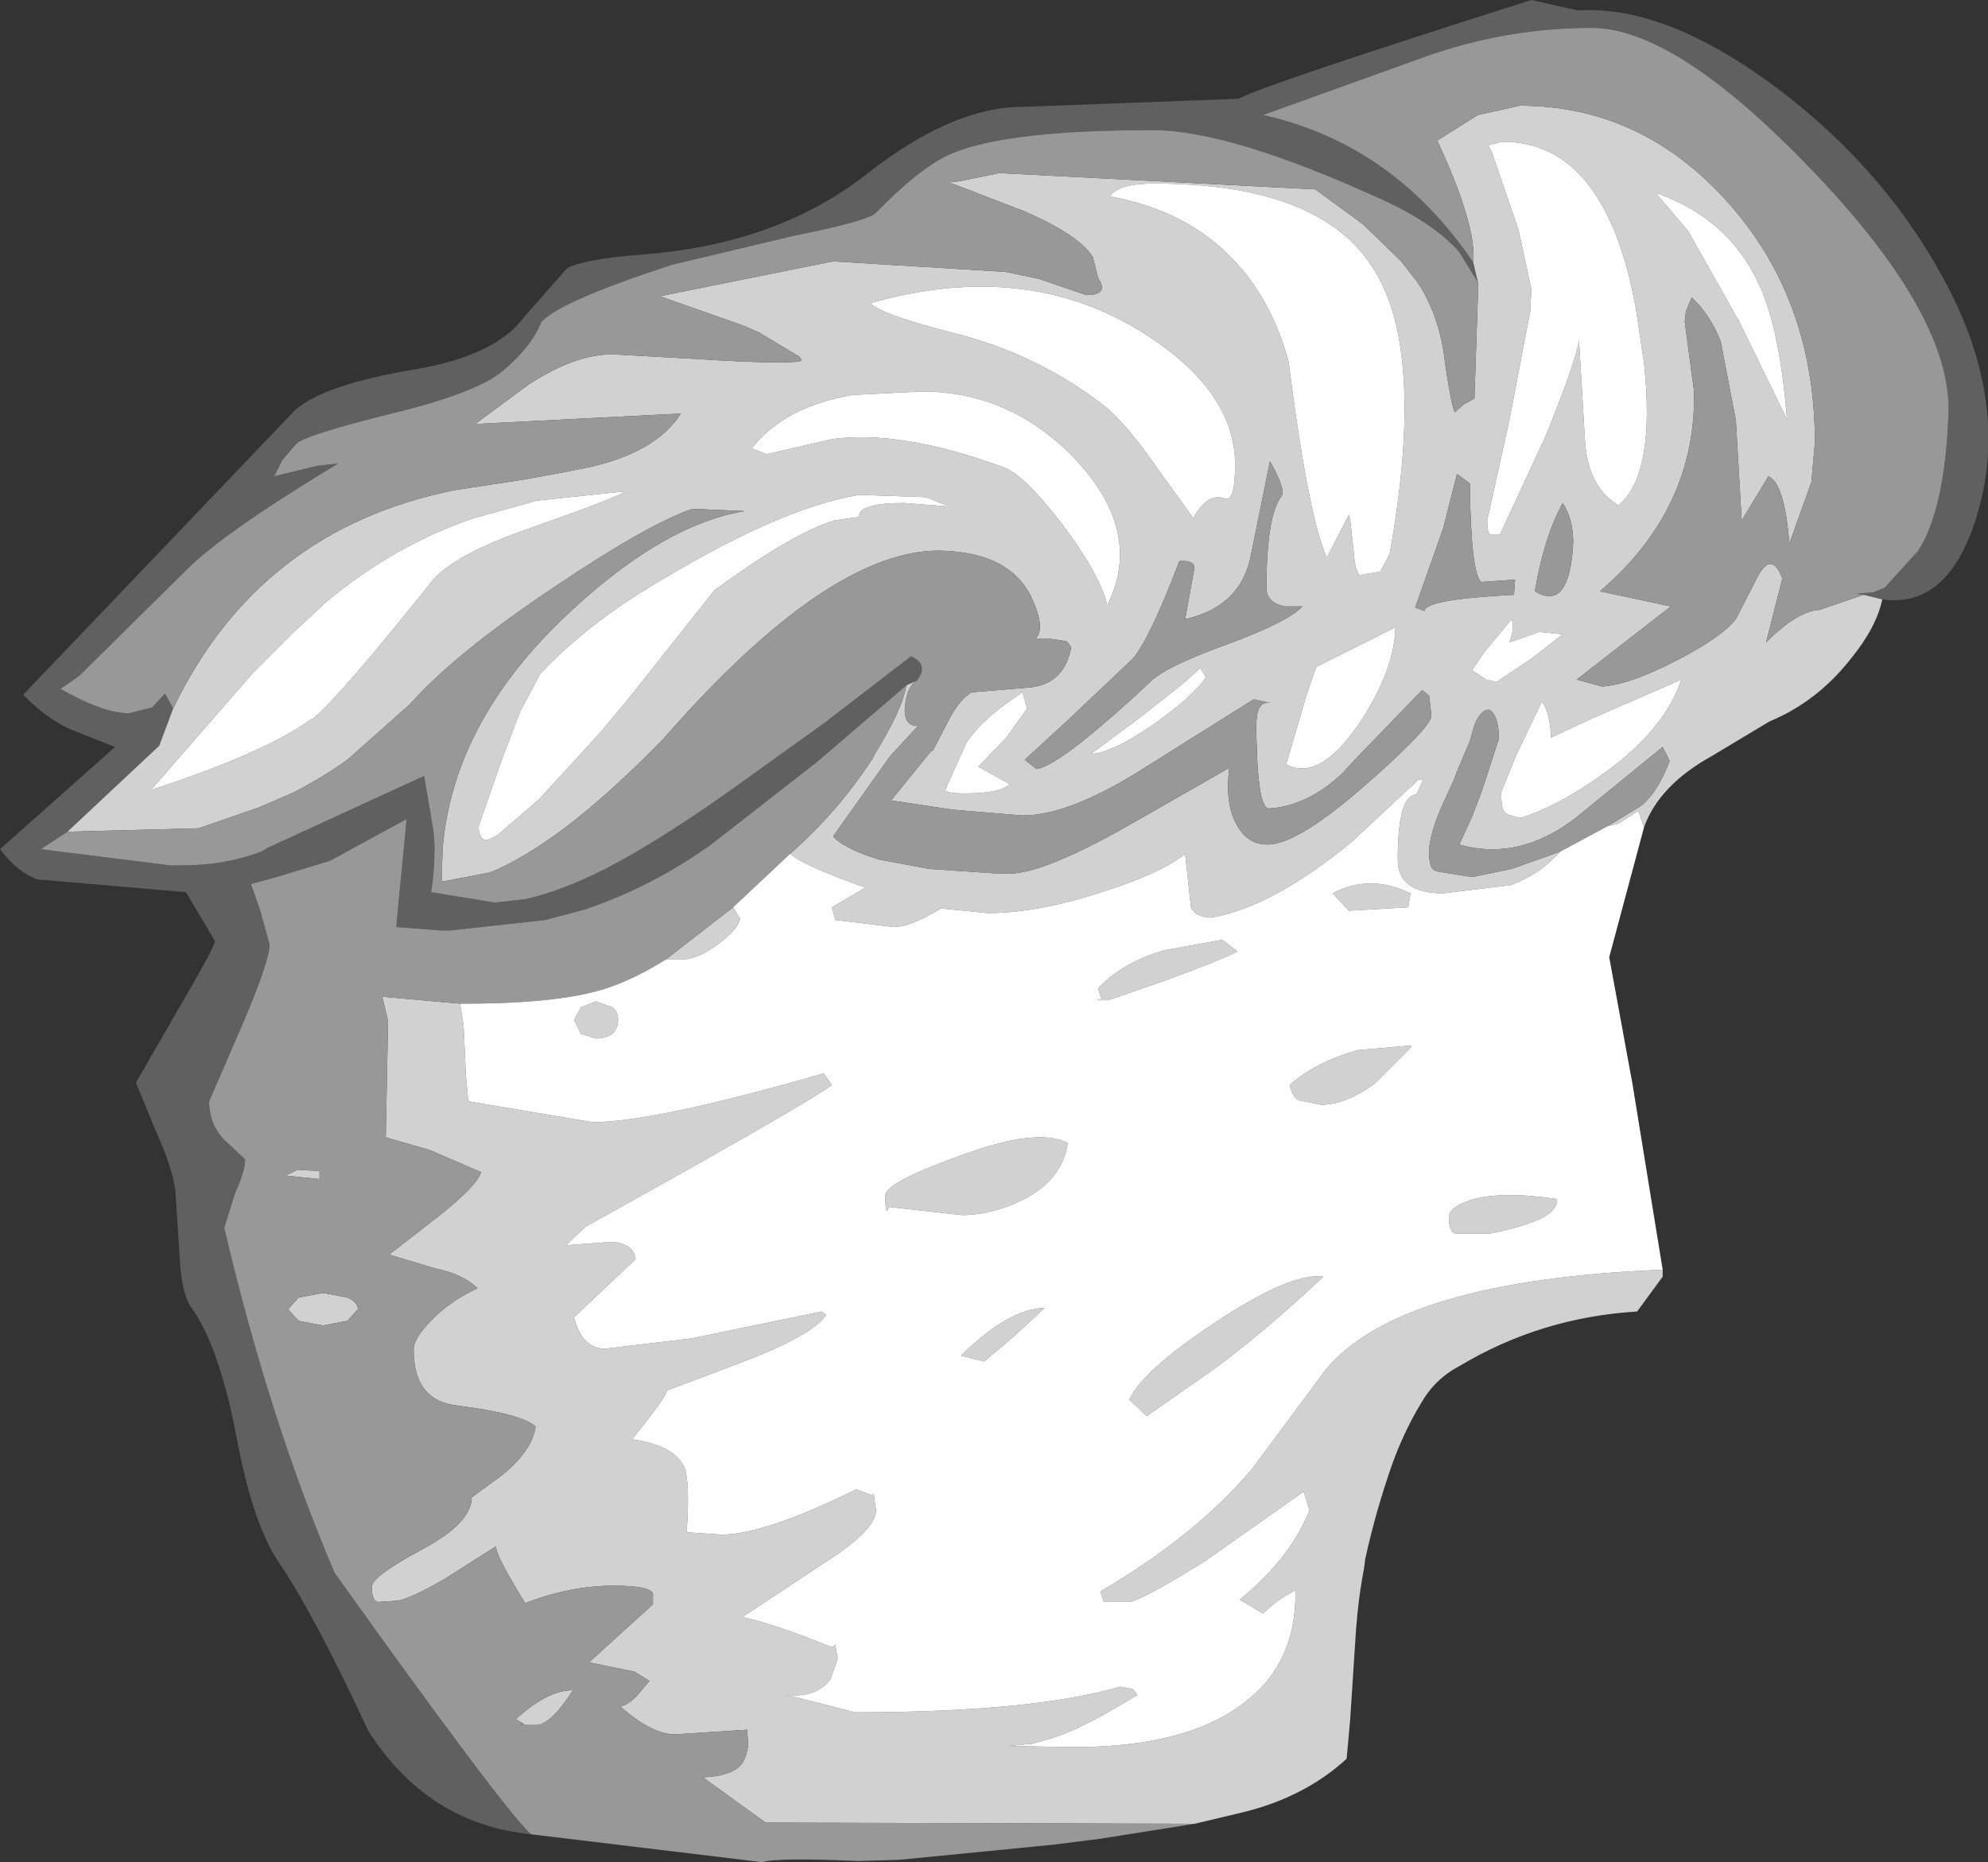 <?xml version="1.0" encoding="UTF-8" standalone="no"?>
<svg xmlns:ffdec="https://www.free-decompiler.com/flash" xmlns:xlink="http://www.w3.org/1999/xlink" ffdec:objectType="shape" height="80.15px" width="85.55px" xmlns="http://www.w3.org/2000/svg">
  <rect width="100%" height="100%" fill="#333333" stroke="none"/>
  <g transform="matrix(1.0, 0.0, 0.0, 1.0, 39.6, 51.7)">
    <path d="M24.0 -39.55 L23.2 -40.85 Q22.1 -42.1 19.9 -43.1 13.35 -46.1 10.0 -46.1 3.9 -46.1 1.5 -45.15 0.15 -44.65 -1.9 -42.55 -2.2 -42.2 -5.45 -41.55 L-10.7 -40.3 Q-15.45 -38.75 -16.3 -37.85 -16.75 -36.75 -17.95 -35.75 -19.05 -34.8 -22.75 -33.9 -26.4 -33.0 -26.85 -32.6 L-27.45 -31.9 -27.8 -31.2 -25.95 -31.65 -25.05 -31.75 Q-30.1 -28.7 -31.65 -27.1 L-36.2 -22.6 -37.0 -22.05 Q-35.15 -21.0 -34.05 -21.0 L-33.05 -21.25 -32.5 -21.85 -32.15 -21.2 -32.75 -19.6 -36.7 -15.9 -37.85 -15.15 -32.25 -14.45 -31.8 -14.45 Q-29.9 -14.45 -28.35 -15.05 L-28.1 -15.2 -24.4 -16.9 -21.35 -18.3 -20.95 -15.95 -20.9 -15.3 Q-20.9 -14.2 -21.05 -13.3 L-18.3 -12.85 -17.0 -13.0 Q-15.55 -13.3 -13.55 -14.3 -11.15 -15.55 -8.0 -17.8 L-4.1 -20.6 -0.4 -23.45 Q0.4 -23.1 -0.15 -22.4 L-0.6 -22.2 -4.45 -18.9 -9.0 -15.35 Q-11.6 -13.5 -14.45 -12.55 L-16.15 -12.1 -20.25 -11.65 -20.6 -11.65 -22.55 -11.8 -22.1 -16.45 -25.4 -14.65 -27.7 -13.95 -28.8 -13.65 -28.4 -12.5 -28.0 -11.05 Q-28.0 -10.3 -29.3 -7.3 L-30.6 -4.3 Q-30.6 -3.2 -29.8 -2.5 L-29.05 -1.8 Q-29.05 -1.3 -29.5 -0.3 L-29.95 1.15 Q-28.0 9.45 -25.2 16.0 -17.95 26.15 -16.75 27.25 -21.2 26.8 -23.75 22.8 -26.1 17.75 -27.6 15.55 -28.75 13.85 -29.45 10.0 -30.2 6.2 -31.35 4.6 -31.75 4.05 -31.85 2.7 L-32.05 -0.4 Q-32.15 -1.4 -32.95 -3.15 L-33.75 -5.1 -32.05 -8.05 Q-30.35 -10.95 -30.35 -11.2 L-31.6 -13.3 -38.0 -13.85 Q-38.9 -14.2 -39.6 -15.15 L-34.65 -19.55 -36.55 -20.3 Q-37.65 -20.8 -38.6 -21.8 L-32.2 -28.5 -26.9 -34.05 Q-25.65 -35.15 -21.75 -35.8 -18.25 -36.4 -17.05 -38.05 L-15.2 -40.15 Q-14.5 -40.55 -11.9 -40.75 -6.1 -41.2 -2.25 -44.25 1.4 -47.1 4.4 -47.1 L13.7 -47.45 Q14.8 -48.05 26.3 -51.7 L28.3 -51.25 Q32.1 -51.5 36.95 -47.85 41.75 -44.2 44.3 -39.2 46.85 -34.2 45.5 -29.6 44.3 -25.5 41.4 -25.9 L40.6 -26.1 40.3 -26.15 41.0 -26.2 41.5 -26.4 42.95 -28.0 Q44.1 -29.8 44.25 -33.9 44.4 -38.05 38.5 -44.25 32.55 -50.5 28.9 -50.5 25.2 -50.5 21.7 -49.25 L14.75 -46.75 Q20.35 -45.5 23.8 -40.4 L24.0 -39.55" fill="#606060" fill-rule="evenodd" stroke="none"/>
    <path d="M-32.15 -21.2 Q-28.45 -28.9 -20.05 -30.6 L-17.1 -31.05 -15.45 -31.35 -14.2 -31.6 Q-11.35 -32.25 -10.3 -33.9 L-19.15 -33.45 -16.85 -35.15 Q-14.85 -36.45 -13.25 -36.45 L-9.65 -36.25 -8.85 -36.2 Q-5.2 -36.0 -5.1 -36.2 L-5.2 -36.35 -6.95 -37.4 -7.65 -37.7 -11.2 -38.95 -3.75 -40.45 3.65 -40.0 5.1 -39.7 7.15 -39.0 Q8.15 -39.0 7.65 -39.75 L7.45 -40.55 7.45 -40.6 Q6.9 -41.55 4.5 -42.6 L1.25 -43.85 1.7 -43.9 3.4 -44.25 17.0 -43.55 19.05 -42.05 20.7 -40.45 21.4 -39.55 Q22.2 -38.35 22.5 -36.7 22.8 -34.45 23.0 -33.95 L23.4 -34.3 23.85 -34.55 24.0 -39.0 24.0 -39.55 23.8 -40.4 Q23.95 -42.0 22.25 -45.65 L24.0 -46.75 25.8 -47.15 Q31.0 -47.15 34.7 -43.05 38.5 -38.85 38.5 -32.65 L38.35 -30.95 37.4 -28.3 Q37.2 -30.9 36.5 -31.2 L35.35 -29.3 35.1 -33.6 34.45 -37.0 Q34.0 -38.15 33.2 -38.9 L32.95 -38.3 32.9 -37.85 33.3 -34.85 Q33.4 -29.8 29.25 -26.25 L32.3 -25.6 28.25 -22.45 29.35 -22.15 Q30.6 -22.25 32.6 -23.3 34.45 -24.25 35.1 -25.05 L36.05 -26.9 Q36.65 -28.0 37.1 -26.8 L36.4 -24.05 Q37.75 -25.4 38.7 -25.45 L40.6 -26.1 41.4 -25.9 Q41.15 -24.7 40.05 -23.35 38.6 -21.5 36.55 -20.65 L34.05 -19.15 Q31.8 -17.9 31.15 -16.1 L30.9 -16.8 30.05 -16.25 29.6 -16.15 31.0 -17.0 Q31.75 -17.6 32.25 -18.95 L31.95 -19.55 28.15 -16.45 27.65 -16.1 Q25.45 -14.7 23.2 -15.35 L23.75 -16.55 24.15 -17.6 24.3 -18.05 24.9 -19.9 Q24.9 -20.9 24.5 -21.15 24.15 -21.2 23.85 -20.5 L23.65 -19.8 23.1 -18.5 22.95 -18.1 22.4 -16.9 Q21.9 -15.7 21.9 -15.05 21.9 -14.45 22.05 -14.3 L22.2 -14.2 23.75 -13.95 25.45 -14.3 27.55 -15.05 Q26.65 -14.05 25.4 -13.6 L22.5 -13.25 Q20.55 -13.25 20.55 -14.7 20.55 -17.5 21.35 -17.5 L21.65 -18.15 21.45 -18.15 18.55 -15.45 Q15.15 -12.65 12.5 -12.2 11.8 -12.25 11.65 -12.65 L11.4 -14.95 Q10.35 -14.1 7.8 -13.3 5.05 -12.4 2.9 -12.4 L0.9 -12.6 0.55 -12.4 Q-0.5 -11.8 -1.15 -11.8 L-3.65 -12.1 -3.8 -12.65 -2.35 -13.5 Q-4.95 -14.4 -5.6 -14.95 -3.55 -16.75 -2.05 -19.05 L-1.95 -19.25 Q-0.75 -21.2 -0.6 -22.2 L-0.15 -22.4 Q-0.55 -22.2 -0.65 -21.35 -0.75 -20.45 -0.1 -20.45 L-1.3 -19.15 -3.75 -15.7 Q-3.25 -15.15 -1.75 -14.7 L0.4 -14.3 3.35 -14.1 3.85 -14.1 Q5.25 -14.1 8.75 -16.05 L13.3 -18.65 Q13.1 -17.05 13.65 -16.15 14.1 -15.35 14.95 -15.35 16.25 -15.35 19.2 -17.95 L19.6 -18.3 Q22.0 -20.45 22.0 -20.9 L21.9 -21.75 21.6 -22.0 18.7 -19.0 18.15 -18.4 Q16.65 -17.0 15.0 -16.9 14.6 -16.95 14.5 -19.05 L14.45 -20.5 14.5 -20.95 Q14.6 -21.5 15.05 -21.45 L14.35 -21.6 9.25 -18.4 Q6.3 -16.6 4.4 -16.6 L1.4 -16.85 -1.25 -17.25 0.45 -19.35 0.55 -19.4 1.2 -20.65 Q1.65 -21.55 2.2 -21.9 L4.6 -22.1 Q6.2 -22.2 6.5 -23.85 L6.3 -24.1 5.65 -24.2 4.95 -24.2 Q5.4 -24.6 4.85 -25.85 3.95 -27.95 0.8 -28.0 -3.7 -28.0 -10.25 -20.8 L-11.1 -19.85 Q-13.35 -17.55 -15.25 -16.1 -17.05 -14.75 -18.5 -14.15 L-20.6 -13.75 -20.55 -15.2 Q-20.1 -20.5 -15.45 -25.0 -11.2 -29.1 -7.55 -29.7 L-9.8 -29.8 Q-11.7 -29.15 -15.65 -26.5 -20.0 -23.6 -21.95 -21.4 L-24.65 -19.0 Q-25.7 -18.25 -26.95 -17.6 L-28.45 -16.95 -31.05 -16.05 -36.7 -15.9 -32.75 -19.6 -32.15 -21.2 M8.05 -25.65 Q9.6 -28.75 6.75 -31.85 3.95 -34.85 0.05 -34.85 L-2.9 -34.7 Q-5.85 -34.2 -7.25 -32.4 L-6.6 -32.15 -3.8 -32.8 Q-0.8 -33.2 3.55 -31.6 4.45 -31.3 6.1 -29.15 7.75 -26.95 8.05 -25.65 M-12.7 -30.55 L-16.5 -30.15 -19.2 -29.4 Q-22.6 -28.25 -25.55 -25.8 L-26.9 -24.55 -28.75 -22.7 -33.1 -17.7 Q-30.65 -18.5 -28.95 -19.25 -27.15 -20.05 -26.2 -20.75 L-26.15 -20.75 Q-24.95 -21.75 -21.0 -26.7 -20.2 -27.65 -17.8 -28.6 L-16.7 -29.0 Q-13.0 -30.3 -12.7 -30.55 M0.25 -30.3 L-2.6 -30.4 Q-6.15 -29.85 -12.1 -26.15 -14.55 -24.6 -16.35 -22.7 L-17.2 -21.1 -17.95 -19.15 -19.0 -16.15 Q-19.0 -15.5 -18.6 -15.55 L-18.2 -15.75 -16.4 -17.3 -13.7 -20.25 -12.5 -21.7 -8.85 -26.3 Q-5.5 -28.75 -3.7 -29.3 L-2.65 -29.45 Q-2.65 -30.05 -0.7 -30.05 L1.25 -29.9 0.25 -30.3 M11.8 26.8 L-6.65 26.75 -9.35 24.8 Q-8.25 24.75 -7.8 24.35 -7.5 24.1 -7.4 23.4 L-7.45 22.75 -10.55 22.95 Q-11.55 22.95 -12.9 21.75 -12.6 21.7 -12.2 21.3 L-11.65 20.65 -12.3 20.25 -14.25 19.85 -11.5 17.35 -11.5 16.9 Q-11.6 16.55 -13.2 16.55 -15.05 16.55 -17.0 17.3 -18.3 15.2 -18.25 14.85 L-20.45 16.25 Q-22.0 17.15 -22.55 17.2 L-23.3 17.25 Q-23.6 17.25 -23.6 16.6 -23.6 16.15 -21.45 15.0 -19.3 13.85 -19.3 12.75 L-18.0 11.8 Q-16.7 10.75 -16.55 9.7 -17.15 9.15 -19.9 8.8 -21.8 8.6 -21.8 6.4 -21.8 5.9 -21.05 5.15 -20.25 4.3 -19.05 3.75 -19.65 3.15 -20.85 2.9 L-22.85 2.3 -20.6 0.55 Q-19.05 -0.7 -18.9 -1.25 L-21.1 -2.2 -23.0 -2.75 -22.9 -7.75 -23.15 -8.8 -19.8 -8.5 -19.65 -7.55 -19.55 -5.4 -19.45 -4.3 -14.1 -3.4 Q-11.45 -3.4 -4.15 -5.5 L-3.8 -5.0 Q-4.95 -4.15 -14.4 1.1 L-15.25 1.9 -13.25 1.75 Q-12.3 1.85 -12.25 2.5 L-14.9 5.0 Q-14.55 6.35 -13.55 6.35 L-9.8 5.9 -4.25 4.75 -4.05 4.9 Q-4.65 5.8 -7.85 7.0 L-10.9 8.15 Q-10.9 8.4 -12.4 10.25 -10.6 10.5 -10.15 11.45 -9.9 12.1 -10.05 14.25 L-8.55 14.35 Q-6.7 14.35 -2.75 12.4 L-2.1 12.65 -2.0 12.6 -1.9 13.3 Q-1.9 14.15 -4.1 15.55 L-7.65 17.9 Q-6.25 18.2 -3.8 19.2 L-3.65 19.1 -3.55 19.7 -3.85 20.55 Q-4.45 21.4 -5.75 21.25 L-2.8 22.0 Q4.8 22.0 8.6 20.9 L9.15 21.0 9.35 21.25 Q6.9 22.75 5.7 23.1 L4.85 23.35 3.8 23.45 6.6 23.5 Q11.4 23.5 13.85 21.65 16.2 19.95 16.15 16.75 15.35 17.15 14.75 17.75 L13.75 17.15 Q15.95 15.35 16.75 13.3 L16.5 12.5 12.25 15.5 Q9.5 17.2 9.0 17.25 L7.9 17.25 7.75 16.8 Q11.85 14.4 14.3 11.5 L17.45 7.25 Q20.65 3.4 31.95 2.95 L31.95 3.25 30.85 4.75 Q26.7 5.0 23.2 7.1 22.15 7.65 21.55 8.7 20.8 9.95 20.3 11.35 19.6 13.35 19.15 15.4 L19.1 15.8 Q18.85 17.1 18.75 18.5 L18.5 22.35 18.35 24.0 Q16.55 25.65 13.9 26.3 L11.8 26.8 M-10.95 -10.4 L-8.05 -12.65 -7.75 -12.15 Q-7.85 -11.7 -8.65 -11.1 -9.55 -10.4 -10.3 -10.4 L-10.95 -10.4 M-25.85 -1.3 L-25.85 -0.95 -27.3 -1.1 -26.8 -1.35 -25.85 -1.3 M-13.0 -7.8 Q-13.0 -7.45 -13.25 -7.2 -13.55 -7.0 -13.95 -7.0 L-14.6 -7.2 -14.9 -7.8 -14.6 -8.35 -13.95 -8.6 -13.25 -8.35 Q-13.0 -8.15 -13.0 -7.8 M37.3 -33.65 Q37.0 -37.5 36.1 -39.45 34.8 -42.3 31.65 -43.4 L33.05 -41.75 35.25 -37.85 37.3 -33.65 M30.05 -29.95 Q31.65 -31.3 31.15 -36.05 L30.8 -38.4 Q29.5 -45.6 25.05 -45.6 L24.45 -45.45 24.6 -45.15 25.75 -41.8 26.3 -39.25 26.25 -38.3 25.35 -33.6 24.4 -29.3 Q24.4 -28.7 24.55 -28.7 L24.95 -28.7 26.9 -32.9 Q28.2 -36.1 28.35 -37.05 L28.6 -32.85 Q28.7 -30.75 30.05 -29.95 M27.65 -30.05 Q26.85 -28.6 26.45 -26.25 27.95 -25.35 28.1 -28.35 28.1 -29.35 27.65 -30.05 M23.65 -30.9 L23.1 -31.3 22.5 -28.95 21.3 -25.55 21.7 -25.4 Q21.7 -25.9 25.55 -26.1 L25.6 -26.75 24.15 -26.65 Q23.7 -26.95 23.65 -30.9 M20.2 -27.85 Q21.7 -36.2 19.7 -39.8 L19.55 -40.05 Q17.3 -43.8 10.05 -43.8 8.55 -43.8 8.15 -43.25 11.45 -42.65 13.45 -40.55 15.1 -38.85 15.85 -36.15 16.7 -29.45 17.5 -27.7 L18.45 -29.55 18.5 -29.35 18.65 -28.0 Q18.7 -27.2 18.9 -26.95 L19.8 -27.1 20.2 -27.85 M14.9 -26.4 Q14.9 -29.5 15.55 -30.35 15.75 -30.6 15.05 -31.85 L14.25 -27.9 Q13.85 -25.6 11.4 -25.05 L11.8 -27.25 Q11.8 -27.6 11.15 -27.55 9.9 -24.25 9.15 -23.35 L6.35 -20.7 4.5 -19.0 5.0 -18.6 Q5.9 -18.7 9.2 -21.7 L9.95 -22.4 Q10.65 -23.05 13.3 -24.0 15.85 -24.95 16.45 -25.6 L15.7 -25.6 Q14.9 -25.75 14.9 -26.4 M12.3 -22.55 L12.05 -22.95 11.4 -22.35 9.5 -20.85 7.35 -19.25 Q8.3 -19.3 10.15 -20.6 11.75 -21.75 12.3 -22.55 M20.45 -24.7 L17.05 -23.0 16.9 -22.6 16.6 -21.7 15.75 -18.8 Q17.15 -18.05 18.85 -20.5 20.4 -22.8 20.45 -24.7 M13.55 -31.7 Q13.55 -35.0 9.3 -37.55 4.35 -40.5 -2.15 -38.65 -1.65 -38.15 1.5 -37.35 5.05 -36.45 7.9 -34.25 8.85 -33.5 10.2 -31.55 L11.75 -29.4 Q12.35 -30.5 13.1 -30.25 13.55 -30.05 13.55 -31.7 M21.1 -13.25 L21.0 -12.65 18.45 -12.5 17.75 -13.25 Q19.35 -14.1 21.1 -13.25 M4.6 -21.2 L4.4 -21.9 Q2.7 -20.8 2.0 -19.75 L1.95 -19.65 1.1 -17.75 Q0.95 -17.55 1.95 -17.55 3.45 -17.55 3.85 -17.95 L2.5 -18.7 3.7 -19.95 4.6 -21.2 M6.35 -2.5 Q6.1 -0.85 4.3 0.0 3.0 0.6 1.8 0.6 L-1.35 0.25 Q-1.5 0.75 -1.5 -0.25 -1.5 -0.8 1.7 -1.95 5.05 -3.2 6.35 -2.5 M13.0 -11.25 L13.65 -10.75 Q13.0 -10.4 10.55 -9.5 L8.1 -8.65 7.6 -8.65 7.8 -8.7 7.65 -9.15 Q8.65 -10.25 10.5 -10.8 L13.0 -11.25 M21.1 -6.7 L21.15 -6.65 19.55 -5.05 Q18.3 -4.15 17.25 -4.15 L16.25 -4.35 Q16.0 -4.55 15.9 -5.0 16.95 -5.95 18.8 -6.5 L21.1 -6.7 M32.75 -22.45 L28.85 -20.75 27.15 -19.95 Q27.1 -21.05 26.75 -21.5 L25.65 -19.2 25.0 -17.6 Q25.0 -16.9 25.15 -16.75 25.25 -16.6 25.85 -16.5 27.45 -17.0 29.4 -18.4 32.05 -20.3 32.75 -22.45 M27.65 -24.4 L26.65 -24.5 25.35 -24.05 Q25.6 -24.7 25.45 -25.05 L24.25 -23.6 23.75 -22.85 24.35 -22.45 24.8 -22.35 26.3 -23.35 27.65 -24.4 M27.35 -0.1 L27.4 -0.1 Q27.45 0.2 27.1 0.5 26.5 1.0 24.5 1.4 L23.05 1.4 Q22.75 1.35 22.75 0.7 22.75 0.25 23.7 -0.05 25.0 -0.45 27.35 -0.1 M17.35 3.25 Q14.9 5.55 12.75 7.15 L9.75 9.25 9.0 8.55 Q9.5 7.35 12.65 5.25 15.95 3.05 17.35 3.25 M5.35 4.6 L4.0 5.85 2.75 6.9 1.75 6.65 Q3.85 4.6 5.35 4.6 M-14.95 21.05 Q-15.9 22.55 -16.55 22.55 -17.55 22.55 -17.05 22.5 L-17.4 22.3 Q-16.05 21.05 -14.95 21.05 M-24.2 4.65 L-24.65 5.15 -25.7 5.35 -26.75 5.15 -27.2 4.65 -26.75 4.15 -25.7 3.95 -24.65 4.15 Q-24.2 4.35 -24.2 4.65" fill="#d1d1d1" fill-rule="evenodd" stroke="none"/>
    <path d="M-32.15 -21.2 L-32.5 -21.85 -33.05 -21.25 -34.05 -21.0 Q-35.15 -21.0 -37.0 -22.05 L-36.2 -22.6 -31.65 -27.1 Q-30.1 -28.7 -25.05 -31.75 L-25.95 -31.65 -27.8 -31.2 -27.45 -31.9 -26.85 -32.6 Q-26.4 -33.0 -22.75 -33.9 -19.05 -34.8 -17.95 -35.75 -16.75 -36.75 -16.3 -37.85 -15.45 -38.75 -10.7 -40.3 L-5.45 -41.55 Q-2.2 -42.2 -1.9 -42.55 0.15 -44.65 1.5 -45.15 3.9 -46.1 10.0 -46.1 13.35 -46.1 19.9 -43.1 22.1 -42.1 23.2 -40.85 L24.0 -39.55 24.0 -39.0 23.85 -34.55 23.4 -34.3 23.0 -33.95 Q22.8 -34.45 22.5 -36.7 22.2 -38.35 21.4 -39.55 L20.7 -40.45 19.05 -42.05 17.0 -43.55 3.4 -44.25 1.7 -43.9 1.25 -43.85 4.5 -42.6 Q6.9 -41.55 7.45 -40.6 L7.45 -40.55 7.65 -39.75 Q8.15 -39.0 7.15 -39.0 L5.1 -39.7 3.65 -40.0 -3.75 -40.45 -11.2 -38.95 -7.65 -37.7 -6.95 -37.4 -5.2 -36.35 -5.1 -36.2 Q-5.2 -36.0 -8.85 -36.2 L-9.65 -36.25 -13.25 -36.45 Q-14.85 -36.45 -16.85 -35.15 L-19.15 -33.45 -10.3 -33.9 Q-11.35 -32.25 -14.2 -31.6 L-15.45 -31.35 -17.1 -31.05 -20.05 -30.6 Q-28.45 -28.9 -32.15 -21.2 M23.8 -40.4 Q20.35 -45.5 14.75 -46.75 L21.7 -49.25 Q25.2 -50.5 28.9 -50.5 32.55 -50.5 38.5 -44.25 44.4 -38.05 44.25 -33.9 44.1 -29.8 42.95 -28.0 L41.5 -26.4 41.0 -26.2 40.3 -26.15 40.6 -26.1 38.7 -25.45 Q37.75 -25.4 36.4 -24.05 L37.1 -26.8 Q36.65 -28.0 36.05 -26.9 L35.1 -25.05 Q34.45 -24.25 32.6 -23.3 30.6 -22.25 29.35 -22.15 L28.25 -22.45 32.3 -25.6 29.25 -26.25 Q33.4 -29.8 33.3 -34.85 L32.9 -37.85 32.95 -38.3 33.2 -38.9 Q34.0 -38.15 34.45 -37.0 L35.1 -33.6 35.35 -29.3 36.5 -31.2 Q37.2 -30.9 37.4 -28.3 L38.35 -30.95 38.5 -32.65 Q38.5 -38.85 34.7 -43.05 31.0 -47.15 25.8 -47.15 L24.0 -46.75 22.25 -45.65 Q23.95 -42.0 23.8 -40.4 M-16.75 27.25 Q-17.95 26.15 -25.2 16.0 -28.0 9.45 -29.95 1.15 L-29.5 -0.3 Q-29.05 -1.3 -29.05 -1.8 L-29.8 -2.5 Q-30.6 -3.2 -30.6 -4.3 L-29.3 -7.3 Q-28.0 -10.3 -28.0 -11.05 L-28.4 -12.5 -28.8 -13.65 -27.7 -13.95 -25.4 -14.65 -22.1 -16.45 -22.55 -11.8 -20.6 -11.65 -20.25 -11.65 -16.15 -12.1 -14.45 -12.55 Q-11.6 -13.5 -9.0 -15.35 L-4.45 -18.9 -0.6 -22.2 Q-0.75 -21.2 -1.95 -19.25 L-2.05 -19.05 Q-3.55 -16.75 -5.6 -14.95 L-8.05 -12.65 -10.95 -10.4 Q-12.15 -9.65 -13.25 -9.25 -15.25 -8.5 -19.65 -8.5 L-19.8 -8.5 -23.15 -8.8 -22.9 -7.75 -23.0 -2.75 -21.1 -2.2 -18.9 -1.25 Q-19.05 -0.7 -20.6 0.55 L-22.85 2.3 -20.85 2.9 Q-19.65 3.15 -19.05 3.75 -20.25 4.3 -21.05 5.15 -21.8 5.9 -21.8 6.4 -21.8 8.6 -19.9 8.8 -17.15 9.15 -16.55 9.7 -16.7 10.75 -18.0 11.8 L-19.3 12.75 Q-19.3 13.85 -21.45 15.0 -23.6 16.15 -23.6 16.6 -23.6 17.25 -23.3 17.25 L-22.55 17.2 Q-22.0 17.15 -20.45 16.25 L-18.25 14.85 Q-18.3 15.2 -17.0 17.3 -15.05 16.55 -13.2 16.55 -11.6 16.55 -11.5 16.9 L-11.5 17.35 -14.25 19.85 -12.3 20.25 -11.65 20.65 -12.2 21.3 Q-12.6 21.7 -12.9 21.75 -11.55 22.95 -10.55 22.95 L-7.45 22.75 -7.4 23.4 Q-7.5 24.1 -7.8 24.35 -8.25 24.75 -9.35 24.8 L-6.65 26.75 11.8 26.8 7.7 27.45 5.7 27.7 -0.9 28.35 -2.7 28.4 Q-6.2 28.25 -6.8 28.45 L-16.75 27.25 M-0.15 -22.4 Q0.4 -23.1 -0.4 -23.45 L-4.1 -20.6 -8.0 -17.8 Q-11.15 -15.55 -13.55 -14.3 -15.55 -13.3 -17.0 -13.0 L-18.3 -12.85 -21.05 -13.3 Q-20.9 -14.2 -20.9 -15.3 L-20.95 -15.95 -21.35 -18.3 -24.4 -16.9 -28.1 -15.2 -28.35 -15.05 Q-29.9 -14.45 -31.8 -14.45 L-32.25 -14.45 -37.85 -15.15 -36.7 -15.9 -31.05 -16.05 -28.45 -16.95 -26.95 -17.6 Q-25.7 -18.25 -24.65 -19.0 L-21.95 -21.4 Q-20.0 -23.6 -15.65 -26.5 -11.7 -29.15 -9.8 -29.8 L-7.55 -29.7 Q-11.2 -29.1 -15.45 -25.0 -20.1 -20.5 -20.55 -15.2 L-20.6 -13.75 -18.5 -14.15 Q-17.05 -14.75 -15.25 -16.1 -13.35 -17.55 -11.1 -19.85 L-10.25 -20.8 Q-3.7 -28.0 0.8 -28.0 3.95 -27.95 4.85 -25.85 5.4 -24.6 4.95 -24.2 L5.65 -24.2 6.3 -24.1 6.5 -23.85 Q6.2 -22.2 4.6 -22.1 L2.2 -21.9 Q1.65 -21.55 1.2 -20.65 L0.55 -19.4 0.45 -19.35 -1.25 -17.25 1.4 -16.85 4.4 -16.6 Q6.3 -16.6 9.25 -18.4 L14.35 -21.6 15.05 -21.45 Q14.6 -21.5 14.5 -20.95 L14.45 -20.5 14.5 -19.05 Q14.6 -16.95 15.0 -16.9 16.65 -17.0 18.15 -18.4 L18.7 -19.0 21.6 -22.0 21.9 -21.75 22.0 -20.9 Q22.0 -20.45 19.6 -18.3 L19.2 -17.95 Q16.25 -15.35 14.95 -15.35 14.1 -15.35 13.65 -16.15 13.1 -17.05 13.3 -18.65 L8.75 -16.05 Q5.25 -14.1 3.85 -14.1 L3.35 -14.1 0.4 -14.3 -1.75 -14.7 Q-3.25 -15.15 -3.75 -15.7 L-1.3 -19.15 -0.1 -20.45 Q-0.75 -20.45 -0.65 -21.35 -0.55 -22.2 -0.15 -22.4 M-25.85 -1.3 L-26.8 -1.35 -27.3 -1.1 -25.85 -0.95 -25.85 -1.3 M29.6 -16.15 L27.55 -15.05 25.45 -14.3 23.75 -13.95 22.2 -14.2 22.05 -14.3 Q21.9 -14.45 21.9 -15.05 21.9 -15.7 22.4 -16.9 L22.95 -18.1 23.1 -18.5 23.65 -19.8 23.85 -20.5 Q24.15 -21.2 24.5 -21.15 24.9 -20.9 24.9 -19.9 L24.3 -18.05 24.15 -17.6 23.75 -16.55 23.2 -15.35 Q25.45 -14.7 27.65 -16.1 L28.15 -16.45 31.95 -19.55 32.25 -18.95 Q31.75 -17.6 31.0 -17.0 L29.6 -16.15 M23.65 -30.9 Q23.7 -26.95 24.15 -26.65 L25.6 -26.75 25.55 -26.1 Q21.7 -25.9 21.7 -25.4 L21.3 -25.55 22.5 -28.95 23.1 -31.3 23.65 -30.9 M27.65 -30.05 Q28.1 -29.35 28.1 -28.35 27.95 -25.35 26.45 -26.25 26.85 -28.6 27.65 -30.05 M14.9 -26.4 Q14.9 -25.75 15.7 -25.6 L16.45 -25.6 Q15.85 -24.95 13.3 -24.0 10.65 -23.05 9.95 -22.4 L9.2 -21.7 Q5.9 -18.7 5.0 -18.6 L4.5 -19.0 6.35 -20.7 9.15 -23.35 Q9.9 -24.25 11.15 -27.55 11.8 -27.6 11.8 -27.25 L11.4 -25.05 Q13.85 -25.6 14.25 -27.9 L15.05 -31.85 Q15.75 -30.6 15.55 -30.35 14.9 -29.5 14.9 -26.4 M-24.2 4.65 Q-24.2 4.35 -24.65 4.15 L-25.7 3.95 -26.75 4.15 -27.2 4.65 -26.75 5.15 -25.7 5.35 -24.65 5.15 -24.2 4.65 M-14.95 21.05 Q-16.05 21.05 -17.4 22.3 L-17.05 22.5 Q-17.55 22.55 -16.55 22.55 -15.9 22.55 -14.95 21.05" fill="#989898" fill-rule="evenodd" stroke="none"/>
    <path d="M-12.7 -30.55 Q-13.0 -30.3 -16.7 -29.0 L-17.8 -28.6 Q-20.2 -27.65 -21.0 -26.7 -24.95 -21.75 -26.15 -20.75 L-26.2 -20.75 Q-27.15 -20.05 -28.95 -19.25 -30.65 -18.5 -33.1 -17.7 L-28.75 -22.7 -26.9 -24.55 -25.55 -25.8 Q-22.6 -28.25 -19.2 -29.4 L-16.5 -30.15 -12.7 -30.55 M8.05 -25.65 Q7.75 -26.95 6.1 -29.15 4.45 -31.3 3.55 -31.6 -0.8 -33.2 -3.8 -32.8 L-6.6 -32.15 -7.25 -32.4 Q-5.85 -34.2 -2.9 -34.7 L0.05 -34.85 Q3.95 -34.85 6.75 -31.85 9.6 -28.75 8.05 -25.65 M0.25 -30.3 L1.25 -29.9 -0.7 -30.05 Q-2.65 -30.05 -2.65 -29.45 L-3.7 -29.3 Q-5.5 -28.75 -8.85 -26.3 L-12.5 -21.7 -13.7 -20.25 -16.4 -17.3 -18.2 -15.75 -18.6 -15.55 Q-19.0 -15.5 -19.0 -16.15 L-17.95 -19.15 -17.2 -21.1 -16.35 -22.7 Q-14.55 -24.6 -12.1 -26.15 -6.15 -29.85 -2.6 -30.4 L0.25 -30.3 M-19.8 -8.5 L-19.65 -8.5 Q-15.25 -8.5 -13.25 -9.25 -12.15 -9.65 -10.95 -10.4 L-10.3 -10.4 Q-9.55 -10.4 -8.65 -11.1 -7.85 -11.7 -7.75 -12.15 L-8.05 -12.65 -5.6 -14.95 Q-4.95 -14.4 -2.35 -13.5 L-3.8 -12.65 -3.65 -12.1 -1.15 -11.8 Q-0.5 -11.8 0.55 -12.4 L0.9 -12.6 2.9 -12.4 Q5.05 -12.4 7.8 -13.3 10.35 -14.1 11.4 -14.95 L11.65 -12.65 Q11.8 -12.25 12.5 -12.2 15.15 -12.65 18.55 -15.45 L21.45 -18.15 21.65 -18.15 21.35 -17.5 Q20.55 -17.5 20.55 -14.7 20.55 -13.25 22.5 -13.25 L25.4 -13.6 Q26.65 -14.05 27.55 -15.05 L29.6 -16.15 30.05 -16.25 30.9 -16.8 31.15 -16.1 29.65 -10.5 30.65 -5.05 31.95 2.95 Q20.65 3.4 17.45 7.25 L14.3 11.5 Q11.85 14.4 7.75 16.8 L7.9 17.25 9.0 17.25 Q9.5 17.2 12.25 15.5 L16.5 12.5 16.75 13.3 Q15.95 15.35 13.75 17.15 L14.75 17.75 Q15.35 17.15 16.15 16.75 16.2 19.95 13.85 21.65 11.4 23.5 6.6 23.5 L3.8 23.45 4.85 23.35 5.7 23.1 Q6.9 22.75 9.35 21.25 L9.15 21.0 8.6 20.9 Q4.8 22.0 -2.8 22.0 L-5.75 21.25 Q-4.45 21.4 -3.85 20.55 L-3.55 19.7 -3.65 19.1 -3.8 19.2 Q-6.25 18.2 -7.65 17.9 L-4.1 15.55 Q-1.9 14.15 -1.9 13.3 L-2.0 12.6 -2.1 12.65 -2.75 12.4 Q-6.7 14.35 -8.55 14.35 L-10.05 14.25 Q-9.9 12.1 -10.15 11.45 -10.6 10.5 -12.4 10.25 -10.9 8.4 -10.9 8.15 L-7.85 7.0 Q-4.65 5.8 -4.05 4.9 L-4.25 4.75 -9.8 5.9 -13.55 6.35 Q-14.55 6.35 -14.9 5.0 L-12.25 2.5 Q-12.3 1.85 -13.25 1.75 L-15.25 1.9 -14.4 1.1 Q-4.95 -4.15 -3.8 -5.0 L-4.15 -5.5 Q-11.45 -3.4 -14.1 -3.4 L-19.45 -4.3 -19.55 -5.4 -19.65 -7.55 -19.8 -8.5 M-13.0 -7.8 Q-13.0 -8.15 -13.25 -8.35 L-13.95 -8.6 -14.6 -8.35 -14.9 -7.8 -14.6 -7.2 -13.95 -7.0 Q-13.55 -7.0 -13.25 -7.2 -13.0 -7.45 -13.0 -7.8 M37.3 -33.65 L35.25 -37.85 33.05 -41.75 31.65 -43.4 Q34.8 -42.3 36.1 -39.45 37.0 -37.5 37.3 -33.65 M30.05 -29.95 Q28.7 -30.75 28.6 -32.85 L28.35 -37.05 Q28.2 -36.1 26.9 -32.9 L24.95 -28.7 24.55 -28.7 Q24.4 -28.7 24.4 -29.3 L25.35 -33.6 26.25 -38.3 26.3 -39.25 25.75 -41.8 24.6 -45.15 24.45 -45.45 25.05 -45.6 Q29.5 -45.6 30.8 -38.4 L31.15 -36.05 Q31.65 -31.3 30.05 -29.95 M20.2 -27.85 L19.8 -27.1 18.9 -26.95 Q18.7 -27.2 18.65 -28.0 L18.5 -29.35 18.45 -29.55 17.5 -27.7 Q16.7 -29.45 15.85 -36.15 15.1 -38.85 13.45 -40.55 11.45 -42.65 8.15 -43.25 8.55 -43.8 10.05 -43.8 17.3 -43.8 19.55 -40.05 L19.7 -39.8 Q21.7 -36.2 20.2 -27.85 M13.55 -31.7 Q13.55 -30.05 13.1 -30.25 12.35 -30.5 11.75 -29.4 L10.2 -31.55 Q8.85 -33.5 7.9 -34.25 5.05 -36.45 1.5 -37.35 -1.65 -38.15 -2.15 -38.65 4.35 -40.5 9.3 -37.55 13.55 -35.0 13.55 -31.7 M20.45 -24.7 Q20.4 -22.8 18.85 -20.5 17.15 -18.05 15.75 -18.8 L16.6 -21.7 16.9 -22.6 17.05 -23.0 20.45 -24.7 M12.3 -22.55 Q11.75 -21.75 10.15 -20.6 8.3 -19.3 7.35 -19.25 L9.5 -20.85 11.4 -22.35 12.05 -22.95 12.3 -22.55 M21.1 -13.25 Q19.35 -14.1 17.75 -13.25 L18.45 -12.5 21.0 -12.65 21.1 -13.25 M4.6 -21.2 L3.7 -19.95 2.5 -18.7 3.85 -17.95 Q3.45 -17.55 1.95 -17.55 0.95 -17.55 1.1 -17.75 L1.95 -19.65 2.0 -19.75 Q2.7 -20.8 4.4 -21.9 L4.6 -21.2 M21.1 -6.7 L18.8 -6.5 Q16.95 -5.95 15.9 -5.0 16.0 -4.55 16.25 -4.35 L17.25 -4.15 Q18.3 -4.15 19.55 -5.05 L21.15 -6.65 21.1 -6.7 M13.0 -11.25 L10.5 -10.8 Q8.65 -10.25 7.65 -9.15 L7.8 -8.7 7.6 -8.65 8.1 -8.65 10.55 -9.5 Q13.0 -10.4 13.65 -10.75 L13.0 -11.25 M6.35 -2.5 Q5.05 -3.2 1.7 -1.95 -1.5 -0.8 -1.5 -0.25 -1.5 0.75 -1.35 0.25 L1.8 0.6 Q3.0 0.6 4.3 0.0 6.1 -0.85 6.35 -2.5 M27.65 -24.4 L26.3 -23.35 24.8 -22.35 24.35 -22.45 23.75 -22.85 24.25 -23.6 25.45 -25.05 Q25.6 -24.7 25.35 -24.05 L26.65 -24.5 27.65 -24.4 M32.75 -22.45 Q32.05 -20.3 29.4 -18.4 27.45 -17.0 25.85 -16.5 25.25 -16.6 25.15 -16.75 25.0 -16.9 25.0 -17.6 L25.65 -19.2 26.75 -21.5 Q27.1 -21.05 27.15 -19.95 L28.85 -20.75 32.75 -22.45 M27.35 -0.1 Q25.0 -0.45 23.7 -0.05 22.75 0.25 22.75 0.7 22.75 1.35 23.05 1.4 L24.5 1.4 Q26.5 1.0 27.1 0.5 27.45 0.2 27.4 -0.1 L27.35 -0.1 M5.35 4.6 Q3.85 4.6 1.75 6.65 L2.75 6.9 4.0 5.85 5.35 4.6 M17.35 3.25 Q15.95 3.05 12.65 5.25 9.5 7.35 9.0 8.55 L9.75 9.25 12.75 7.15 Q14.9 5.55 17.35 3.25" fill="#ffffff" fill-rule="evenodd" stroke="none"/>
  </g>
</svg>
